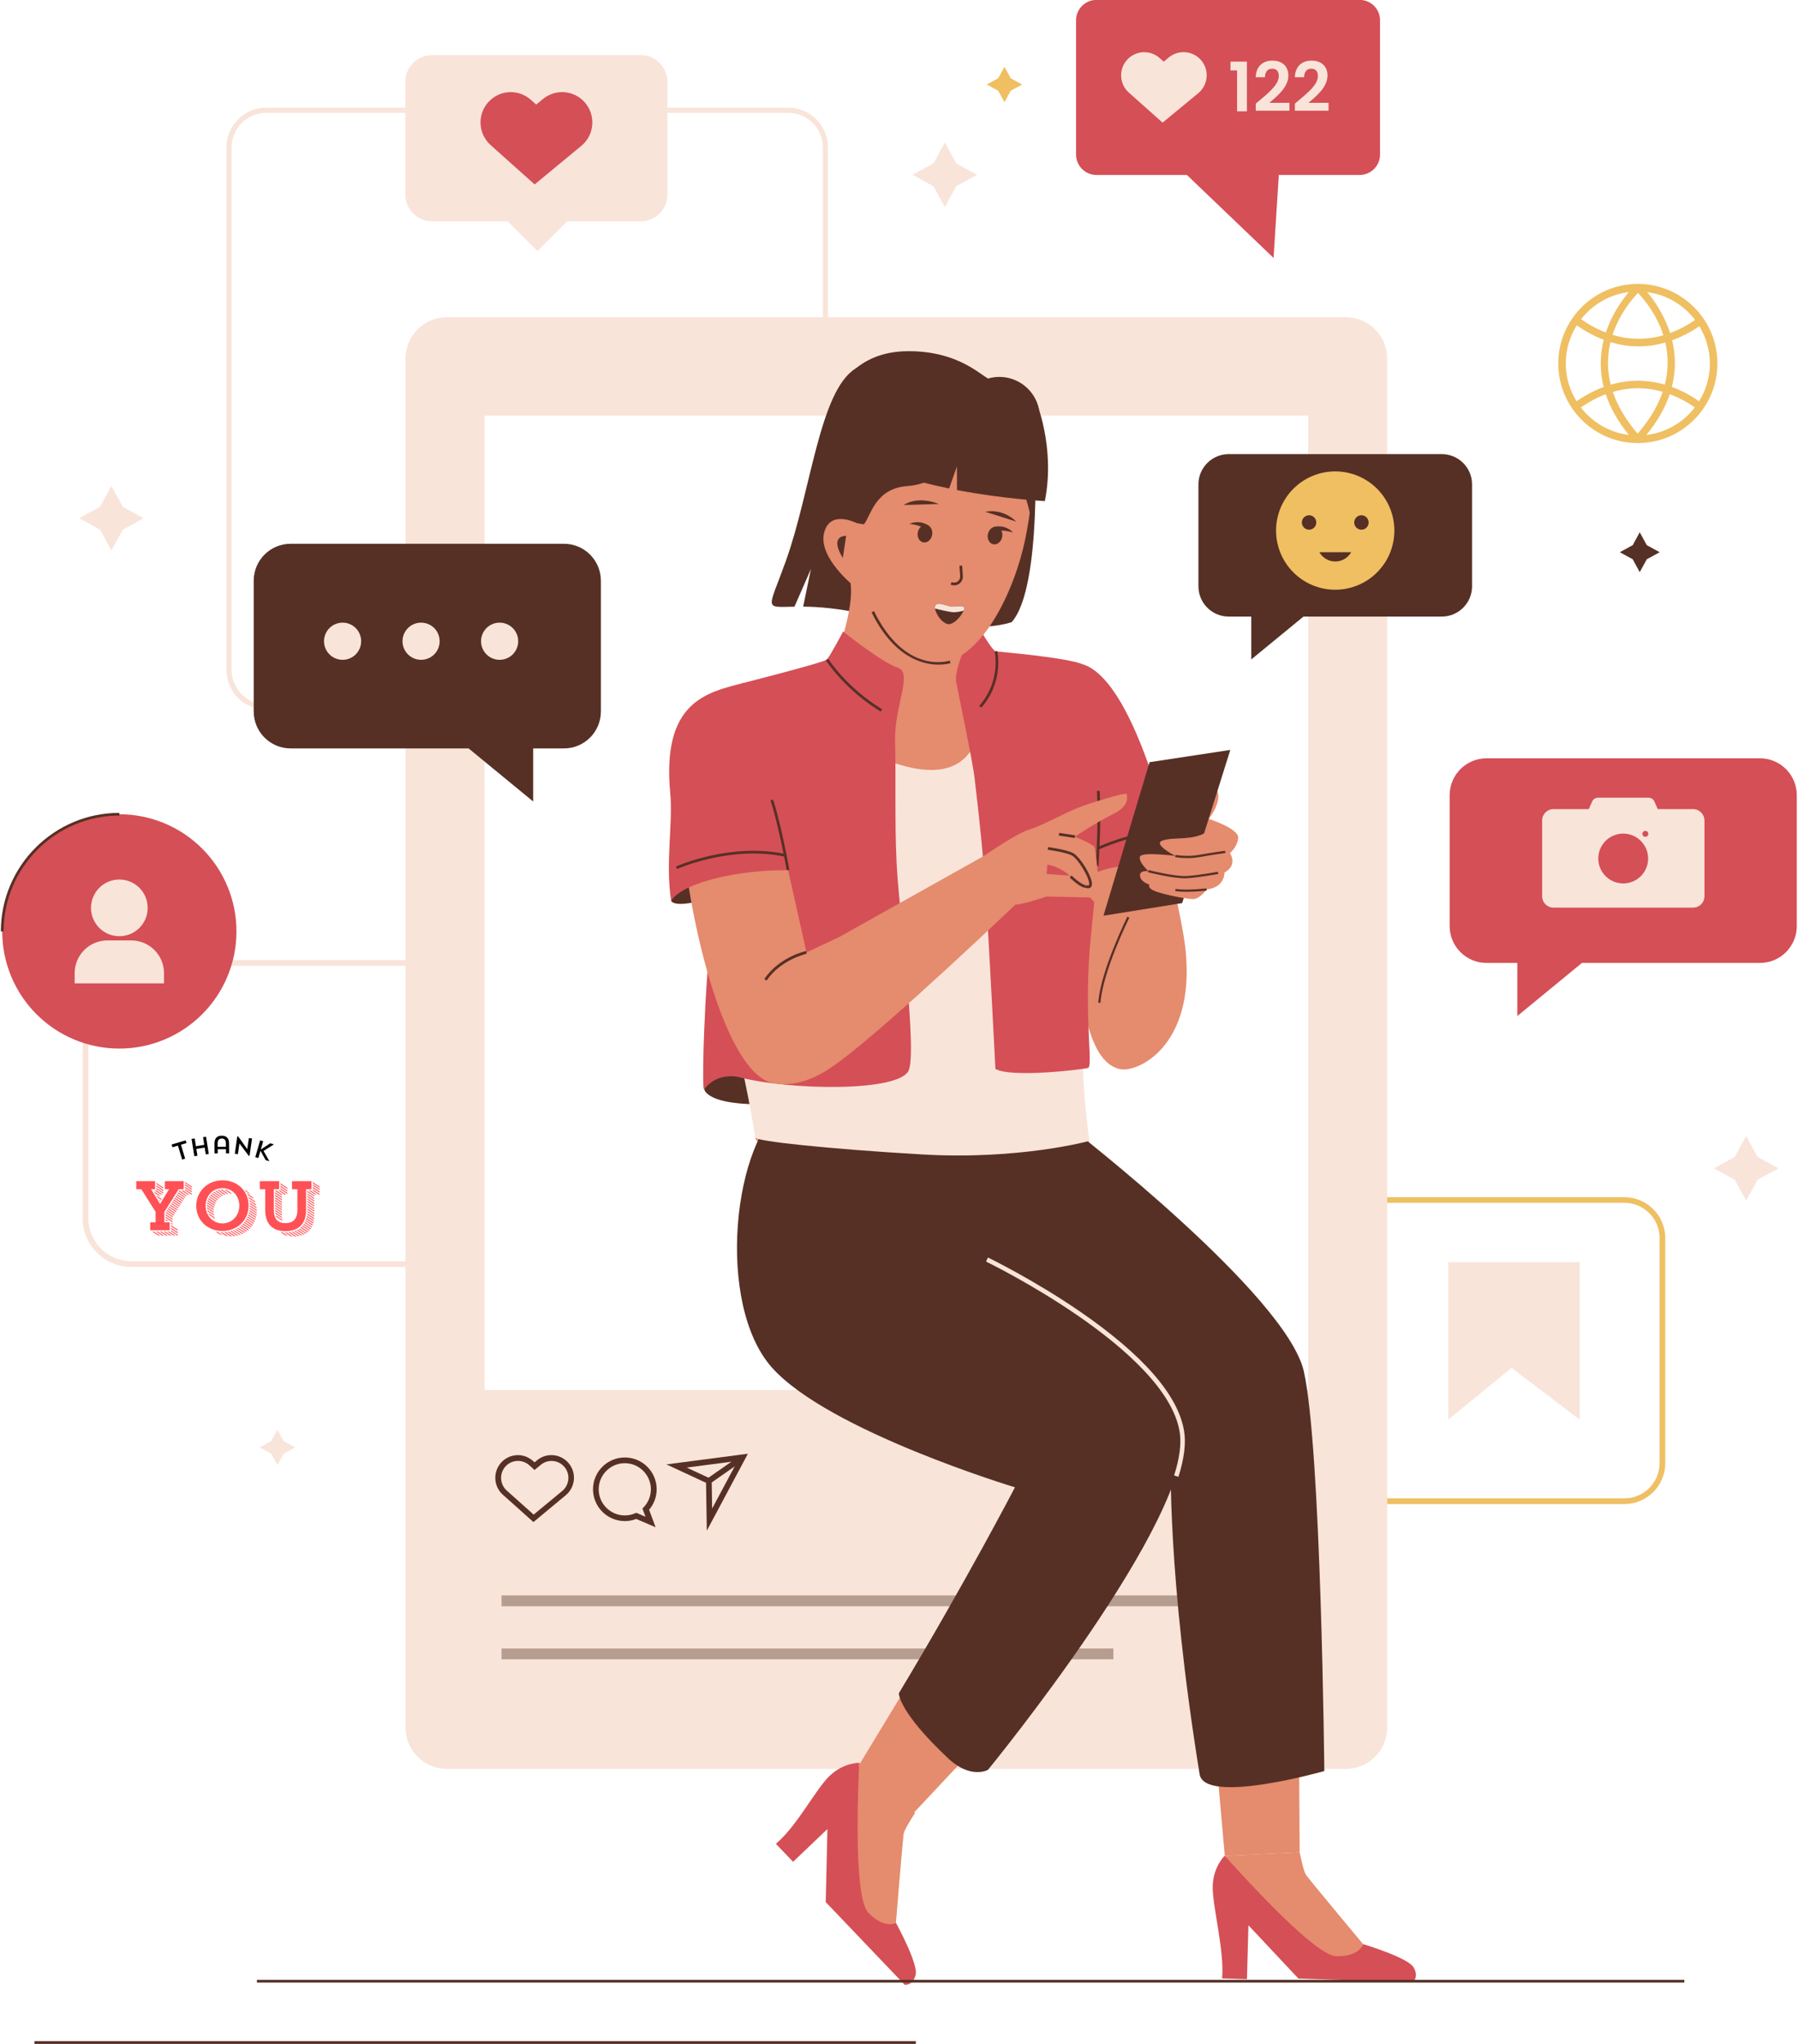 <svg xmlns="http://www.w3.org/2000/svg" xmlns:xlink="http://www.w3.org/1999/xlink" width="440" zoomAndPan="magnify" viewBox="0 0 330 375" height="500" preserveAspectRatio="xMidYMid meet" version="1.0"><defs><g/></defs><path fill="#f9e4d9" d="M 83.547 130.195 L 48.848 130.195 C 44.828 130.195 41.559 126.926 41.559 122.895 L 41.559 27.059 C 41.559 23.039 44.828 19.758 48.848 19.758 L 144.688 19.758 C 148.707 19.758 151.973 23.027 151.973 27.059 L 151.973 69.129 L 151.035 69.129 L 151.035 27.059 C 151.035 23.555 148.188 20.699 144.688 20.699 L 48.855 20.699 C 45.352 20.699 42.508 23.543 42.508 27.059 L 42.508 122.895 C 42.508 126.398 45.352 129.254 48.855 129.254 L 83.559 129.254 L 83.559 130.195 Z M 83.547 130.195 " fill-opacity="1" fill-rule="nonzero"/><path fill="#efbf62" d="M 298.141 275.949 L 244.629 275.949 L 244.629 219.648 L 298.141 219.648 C 302.273 219.648 305.637 223.008 305.637 227.141 L 305.637 268.453 C 305.637 272.586 302.273 275.949 298.141 275.949 Z M 245.672 274.898 L 298.141 274.898 C 301.703 274.898 304.594 272.004 304.594 268.445 L 304.594 227.133 C 304.594 223.574 301.703 220.68 298.141 220.68 L 245.672 220.68 Z M 245.672 274.898 " fill-opacity="1" fill-rule="nonzero"/><path fill="#f9e4d9" d="M 85.324 232.449 L 24.102 232.449 C 19.18 232.449 15.168 228.445 15.168 223.516 L 15.168 185.066 C 15.168 180.148 19.168 176.137 24.102 176.137 L 85.324 176.137 Z M 24.102 177.188 C 19.754 177.188 16.223 180.719 16.223 185.066 L 16.223 223.516 C 16.223 227.863 19.754 231.395 24.102 231.395 L 84.281 231.395 L 84.281 177.188 Z M 24.102 177.188 " fill-opacity="1" fill-rule="nonzero"/><path fill="#f9e4d9" d="M 247.023 58.207 L 82 58.207 C 77.82 58.207 74.43 61.598 74.43 65.785 L 74.43 316.961 C 74.43 321.141 77.82 324.539 82 324.539 L 247.023 324.539 C 251.203 324.539 254.594 321.141 254.594 316.961 L 254.594 65.785 C 254.594 61.598 251.203 58.207 247.023 58.207 Z M 240.113 255.023 L 88.922 255.023 L 88.922 76.258 L 240.113 76.258 Z M 240.113 255.023 " fill-opacity="1" fill-rule="nonzero"/><path fill="#563025" d="M 92.047 292.711 L 236.977 292.711 L 236.977 294.695 L 92.047 294.695 Z M 92.047 292.711 " fill-opacity="0.4" fill-rule="nonzero"/><path fill="#563025" d="M 92.047 302.449 L 204.352 302.449 L 204.352 304.434 L 92.047 304.434 Z M 92.047 302.449 " fill-opacity="0.4" fill-rule="nonzero"/><path fill="#563025" d="M 129.727 280.832 L 129.586 272.051 L 122.305 268.672 L 137.266 266.715 Z M 126.027 269.254 L 130.617 271.383 L 130.703 276.773 L 135.379 268.031 Z M 126.027 269.254 " fill-opacity="1" fill-rule="nonzero"/><path fill="#563025" d="M 129.816 271.266 L 136.039 266.922 L 136.641 267.785 L 130.418 272.129 Z M 129.816 271.266 " fill-opacity="1" fill-rule="nonzero"/><path fill="#563025" d="M 120.324 280.203 L 116.773 278.68 C 116.109 278.945 115.402 279.074 114.68 279.074 C 111.461 279.074 108.84 276.457 108.84 273.234 C 108.84 270.012 111.461 267.402 114.68 267.402 C 117.902 267.402 120.523 270.023 120.523 273.234 C 120.523 274.613 120.035 275.938 119.133 277 Z M 116.773 277.547 L 118.477 278.277 L 117.91 276.773 L 118.137 276.539 C 118.992 275.637 119.461 274.473 119.461 273.242 C 119.461 270.605 117.309 268.453 114.672 268.453 C 112.031 268.453 109.883 270.605 109.883 273.242 C 109.883 275.883 112.031 278.035 114.672 278.035 C 115.328 278.035 115.957 277.902 116.57 277.641 Z M 116.773 277.547 " fill-opacity="1" fill-rule="nonzero"/><path fill="#563025" d="M 97.906 279.254 L 92.293 274.238 C 90.582 272.719 90.434 270.078 91.953 268.371 C 92.688 267.543 93.699 267.047 94.809 266.98 C 95.898 266.906 96.977 267.289 97.805 268.023 L 98.113 268.293 L 98.566 267.918 C 99.418 267.215 100.492 266.875 101.598 266.988 C 102.695 267.094 103.691 267.629 104.398 268.48 C 105.852 270.246 105.598 272.879 103.832 274.332 Z M 95.062 268.031 C 95.004 268.031 94.941 268.031 94.883 268.039 C 94.059 268.086 93.297 268.453 92.75 269.074 C 91.617 270.352 91.727 272.324 93.004 273.469 L 97.945 277.883 L 103.195 273.543 C 104.508 272.453 104.707 270.492 103.617 269.168 C 103.09 268.531 102.352 268.137 101.523 268.051 C 100.707 267.977 99.898 268.219 99.262 268.746 L 98.113 269.695 L 97.137 268.82 C 96.547 268.305 95.824 268.031 95.062 268.031 Z M 95.062 268.031 " fill-opacity="1" fill-rule="nonzero"/><path fill="#e58b6e" d="M 203.629 127.488 L 212.719 152.094 C 212.719 152.094 216.887 167.328 217.602 174.363 C 219.395 191.922 208.801 196.871 205.535 196.148 C 193.164 193.445 199.336 143.48 199.336 143.48 Z M 203.629 127.488 " fill-opacity="1" fill-rule="nonzero"/><path fill="#563025" d="M 201.973 183.988 L 201.57 183.961 C 202.031 178.004 206.867 168.285 206.914 168.191 L 207.281 168.371 C 207.223 168.465 202.426 178.117 201.973 183.988 Z M 201.973 183.988 " fill-opacity="1" fill-rule="nonzero"/><path fill="#d54f56" d="M 198.734 121.871 C 209.027 125.141 215.828 158.285 215.828 158.285 C 215.828 158.285 199.371 157.906 198.789 162.461 L 188.574 137.098 L 196.461 129.34 Z M 198.734 121.871 " fill-opacity="1" fill-rule="nonzero"/><path fill="#563025" d="M 201.59 155.887 L 201.383 155.438 C 201.656 155.316 208.098 152.387 212.988 152.609 L 212.973 153.109 C 208.164 152.891 201.656 155.852 201.59 155.887 Z M 201.59 155.887 " fill-opacity="1" fill-rule="nonzero"/><path fill="#e58b6e" d="M 224.805 152.215 L 221.855 150.234 C 221.855 150.234 225.406 145.785 222.438 144.094 C 222.438 144.094 219.527 145.465 217.75 147.398 C 215.977 149.332 213 152.254 213 152.254 L 218.238 153.738 Z M 224.805 152.215 " fill-opacity="1" fill-rule="nonzero"/><path fill="#563025" d="M 225.809 137.586 L 216.973 165.691 L 202.527 168.004 L 210.988 139.84 Z M 225.809 137.586 " fill-opacity="1" fill-rule="nonzero"/><path fill="#e58b6e" d="M 221.855 150.234 C 221.855 150.234 227.426 152.039 227.254 153.738 C 227.086 155.438 225.734 156.527 225.734 156.527 C 225.734 156.527 227.293 158.641 224.73 160.098 C 224.73 160.098 224.844 162.82 221.453 163.188 C 221.453 163.188 220.203 165.016 218.859 164.961 C 217.516 164.902 211.809 163.844 211.176 163.027 C 211.176 163.027 210.754 162.773 210.941 162.293 C 210.941 162.293 209.383 161.852 209.234 160.727 C 209.082 159.609 210.766 159.824 210.766 159.824 C 210.766 159.824 208.895 158.105 209.223 157.164 C 209.555 156.227 215.715 157.035 215.715 157.035 C 215.715 157.035 211.543 154.895 213.32 154.234 C 215.094 153.578 217.891 154.133 220.371 153.191 C 222.859 152.273 221.855 150.234 221.855 150.234 Z M 221.855 150.234 " fill-opacity="1" fill-rule="nonzero"/><path fill="#563025" d="M 217.922 157.438 C 216.645 157.438 215.734 157.258 215.676 157.25 L 215.762 156.848 C 215.781 156.848 217.781 157.242 219.996 156.855 C 222.258 156.453 224.832 156.105 224.852 156.094 L 224.906 156.5 C 224.879 156.5 222.316 156.855 220.062 157.258 C 219.293 157.391 218.559 157.438 217.922 157.438 Z M 217.922 157.438 " fill-opacity="1" fill-rule="nonzero"/><path fill="#563025" d="M 217.422 161.137 C 215.086 161.137 210.887 160.078 210.699 160.031 L 210.801 159.637 C 210.848 159.645 215.562 160.836 217.742 160.727 C 219.941 160.613 223.48 159.945 223.52 159.938 L 223.594 160.34 C 223.555 160.348 219.988 161.016 217.762 161.129 C 217.656 161.137 217.547 161.137 217.422 161.137 Z M 217.422 161.137 " fill-opacity="1" fill-rule="nonzero"/><path fill="#563025" d="M 217.77 163.617 C 217.039 163.617 216.305 163.578 215.695 163.484 L 215.762 163.082 C 217.797 163.422 221.387 162.996 221.422 162.988 L 221.469 163.391 C 221.367 163.41 219.555 163.617 217.77 163.617 Z M 217.77 163.617 " fill-opacity="1" fill-rule="nonzero"/><path fill="#e58b6e" d="M 152.855 121.742 C 152.855 121.742 133.566 125.387 127.312 129.387 C 123.648 131.734 120.438 145.277 127.633 163.992 C 134.824 182.711 138.262 189.387 138.621 208.688 C 138.715 213.852 202.004 223.395 199.777 208.629 C 198.48 199.98 197.711 197.277 198.988 182.879 C 200.266 168.48 201.984 159.43 198.781 147.754 C 195.578 136.082 193.523 128.805 192.883 120.973 L 174.156 119.281 C 174.156 119.281 175.613 131.047 168.738 130.398 C 161.863 129.77 152.855 121.742 152.855 121.742 Z M 152.855 121.742 " fill-opacity="1" fill-rule="nonzero"/><path fill="#e58b6e" d="M 238.535 339.848 L 238.348 309.859 L 222.223 311.355 L 224.797 340.496 Z M 238.535 339.848 " fill-opacity="1" fill-rule="nonzero"/><path fill="#e58b6e" d="M 164.438 352.797 L 161.496 355.617 L 154.211 349.699 L 154.559 334.852 L 157.695 323.461 L 167.941 332.637 C 166.699 334.531 165.91 335.949 165.844 336.496 C 165.543 339.117 164.438 352.797 164.438 352.797 Z M 164.438 352.797 " fill-opacity="1" fill-rule="nonzero"/><path fill="#d54f56" d="M 157.711 323.422 C 157.711 323.422 154.84 323.355 152.266 325.816 C 149.691 328.277 146.301 335.02 142.402 338.281 L 145.559 341.586 L 151.863 335.574 L 151.551 348.977 L 153.176 350.676 L 166.043 364.152 C 166.043 364.152 167.535 364.367 168.051 362.332 C 168.578 360.312 164.445 352.797 164.445 352.797 C 164.445 352.797 162.312 354.012 159.336 350.883 C 156.418 347.82 157.664 324.512 157.695 323.449 C 157.695 323.43 157.711 323.422 157.711 323.422 Z M 157.711 323.422 " fill-opacity="1" fill-rule="nonzero"/><path fill="#e58b6e" d="M 250.18 356.688 L 250.059 360.754 L 240.715 361.645 L 230.551 350.816 L 224.805 340.496 L 238.543 339.848 C 238.996 342.062 239.418 343.633 239.754 344.066 C 241.379 346.16 250.18 356.688 250.18 356.688 Z M 250.18 356.688 " fill-opacity="1" fill-rule="nonzero"/><path fill="#d54f56" d="M 224.785 340.469 C 224.785 340.469 222.691 342.43 222.578 346 C 222.465 349.566 224.777 357.926 224.297 362.98 L 228.863 363.121 L 229.133 353.23 L 238.309 363.008 L 240.668 363.082 L 259.289 363.676 C 259.289 363.676 260.5 362.773 259.449 360.961 C 258.406 359.148 250.191 356.688 250.191 356.688 C 250.191 356.688 249.523 359.043 245.203 358.902 C 240.977 358.773 225.52 341.273 224.805 340.496 C 224.785 340.488 224.785 340.469 224.785 340.469 Z M 224.785 340.469 " fill-opacity="1" fill-rule="nonzero"/><path fill="#e58b6e" d="M 167.508 332.812 L 189.191 309.691 L 173.031 298.508 L 157.543 324.031 Z M 167.508 332.812 " fill-opacity="1" fill-rule="nonzero"/><path fill="#563025" d="M 162.547 232.102 L 173.48 199.023 L 196.555 206.961 C 196.555 206.961 236.148 237.547 239.312 251.645 C 242.48 265.738 243.062 324.934 243.062 324.934 C 243.062 324.934 221.094 331.18 220.176 325.527 C 214.156 288.336 214.898 267.488 214.898 267.488 Z M 162.547 232.102 " fill-opacity="1" fill-rule="nonzero"/><path fill="#563025" d="M 144.469 202.367 C 134.449 208.895 131.305 239.246 141.664 250.891 C 152.02 262.539 186.281 272.879 186.281 272.879 C 186.281 272.879 177.305 290.156 164.973 310.66 C 164.973 310.66 164.82 313.984 174.07 322.645 C 178.176 326.484 181.324 324.719 181.324 324.719 C 181.324 324.719 219.508 278.109 216.914 262.586 C 214.324 247.051 174.918 230.945 174.918 230.945 L 178.656 200.168 C 178.656 200.168 151.785 197.598 144.469 202.367 Z M 144.469 202.367 " fill-opacity="1" fill-rule="nonzero"/><path fill="#f9e4d9" d="M 216.285 270.953 L 215.496 270.699 C 216.52 267.488 216.859 264.781 216.504 262.66 C 213.977 247.52 181.305 231.621 180.977 231.461 L 181.332 230.719 C 181.418 230.758 189.746 234.797 198.293 240.676 C 209.824 248.621 216.223 255.965 217.32 262.52 C 217.695 264.781 217.348 267.617 216.285 270.953 Z M 216.285 270.953 " fill-opacity="1" fill-rule="nonzero"/><path fill="#563025" d="M 129.258 199.859 C 129.258 199.859 129.727 203.691 145.793 202.293 C 161.863 200.891 149.438 190.703 149.438 190.703 L 135.145 193.23 L 130.102 196.59 Z M 129.258 199.859 " fill-opacity="1" fill-rule="nonzero"/><path fill="#f9e4d9" d="M 199.945 209.324 C 199.945 209.324 187.125 212.848 169.266 211.805 C 151.402 210.762 138.723 209.355 138.621 208.707 C 136.762 196.449 131.621 175.949 129.039 167.73 C 119.516 145.887 123.488 133.031 126.449 130.203 C 129.688 127.113 136.984 125.582 141.117 124.738 C 143.391 124.266 145.023 123.402 145.023 123.402 C 148.688 126.023 153.203 133.219 157.176 137.066 C 175.594 146.227 182.535 140.375 180.156 119.816 C 180.156 119.816 180.984 119.824 182.223 119.855 C 185.5 119.938 197.484 121.102 198.734 121.883 C 201.109 128.973 197.551 133.961 199.617 141.922 C 204.746 161.691 195.512 177.656 199.945 209.324 Z M 199.945 209.324 " fill-opacity="1" fill-rule="nonzero"/><path fill="#d54f56" d="M 201.355 158.855 C 201.289 159.871 201.215 160.867 201.137 161.832 C 200.867 165.281 200.547 168.465 200.285 171.082 C 200.238 171.637 200.18 172.164 200.133 172.66 C 200.098 173.133 200.039 173.59 200.012 174.062 C 199.73 177.469 199.656 180.625 199.672 183.426 C 199.672 184.465 199.691 185.473 199.711 186.402 C 199.871 192.141 200.293 195.766 199.703 195.934 C 198.715 196.215 185.641 197.801 182.695 196.113 C 182.695 196.113 182.496 192.035 182.195 186.484 C 182.148 185.539 182.094 184.543 182.035 183.508 C 181.875 180.551 181.699 177.348 181.527 174.191 C 181.473 173.188 181.406 172.203 181.359 171.215 C 181.266 169.676 181.18 168.191 181.105 166.773 C 181.004 165.156 180.91 163.57 180.785 162.039 C 180.723 161.027 180.637 160.02 180.562 159.062 C 179.887 150.93 179.078 144.711 178.863 142.676 C 178.578 140.016 175.941 127.434 175.508 125.195 C 174.926 122.191 179.238 114.359 179.238 114.359 C 179.238 114.359 182.035 119.402 182.789 119.508 C 183.527 119.602 195.691 120.613 198.727 121.883 C 198.727 121.883 200.539 123.48 201.57 145.117 C 201.797 149.586 201.645 154.367 201.355 158.855 Z M 201.355 158.855 " fill-opacity="1" fill-rule="nonzero"/><path fill="#563025" d="M 201.609 158.875 L 201.109 158.848 C 201.449 153.57 201.523 149.078 201.336 145.125 L 201.832 145.105 C 202.02 149.07 201.945 153.578 201.609 158.875 Z M 201.609 158.875 " fill-opacity="1" fill-rule="nonzero"/><path fill="#563025" d="M 180.094 129.848 L 179.715 129.516 C 183.781 124.906 182.57 119.609 182.562 119.555 L 183.039 119.441 C 183.051 119.496 184.328 125.039 180.094 129.848 Z M 180.094 129.848 " fill-opacity="1" fill-rule="nonzero"/><path fill="#563025" d="M 185.688 114.133 C 185.688 114.133 178.391 117.074 159.129 112.754 C 153.945 111.59 150.125 111.324 147.41 111.297 L 148.836 104.387 C 148.836 104.387 146.707 109.297 145.812 111.309 C 140.113 111.383 140.949 112.066 144.234 102.922 C 148.855 90.035 150.395 71.902 156.934 67.676 C 164.852 62.555 189.887 80.223 189.887 80.223 C 189.887 80.223 191.398 107.684 185.688 114.133 Z M 185.688 114.133 " fill-opacity="1" fill-rule="nonzero"/><path fill="#e58b6e" d="M 173.285 110.32 C 173.285 110.32 175.434 131.613 176.129 133.828 C 176.824 136.043 158.68 132.391 154.969 130.777 C 151.262 129.16 151.57 125.609 151.57 125.609 C 151.57 125.609 156.934 113.035 156.117 107.055 C 155.297 101.07 173.285 110.32 173.285 110.32 Z M 173.285 110.32 " fill-opacity="1" fill-rule="nonzero"/><path fill="#d54f56" d="M 166.812 196.301 C 165.32 200.414 144.762 200.047 135.605 197.613 C 135.605 197.613 131.68 196.582 129.246 199.859 C 129.02 200.16 129.012 196.742 129.133 192.234 C 129.164 191.285 129.191 190.27 129.238 189.246 C 129.359 186.082 129.539 182.684 129.746 179.789 C 129.809 178.711 129.902 177.688 129.98 176.785 C 129.98 176.758 129.988 176.727 129.988 176.691 C 130.148 174.992 130.535 171.637 131.039 167.422 C 131.152 166.453 131.266 165.449 131.398 164.406 C 133.285 148.824 136.281 125.34 136.281 125.34 C 136.281 125.34 151.203 121.562 151.758 121 C 152.32 120.445 154.746 115.863 154.746 115.863 C 154.746 115.863 161.855 121.562 164.746 122.492 C 167.648 123.422 164.09 129.5 164.277 136.137 C 164.465 142.77 164.184 150.348 164.559 158.379 C 164.598 159.137 164.66 160.066 164.738 161.109 C 164.805 162.012 164.898 163.008 164.992 164.078 C 165.234 166.781 165.543 169.938 165.863 173.215 C 165.957 174.203 166.051 175.188 166.145 176.184 C 166.445 179.367 166.711 182.559 166.906 185.441 C 166.973 186.477 167.039 187.48 167.086 188.422 C 167.273 192.195 167.246 195.137 166.812 196.301 Z M 166.812 196.301 " fill-opacity="1" fill-rule="nonzero"/><path fill="#563025" d="M 161.648 130.551 C 155.035 126.551 151.598 121.176 151.57 121.129 L 151.992 120.867 C 152.031 120.926 155.402 126.191 161.91 130.129 Z M 161.648 130.551 " fill-opacity="1" fill-rule="nonzero"/><path fill="#563025" d="M 190.844 76.578 C 190.844 77.066 190.797 77.547 190.703 78.027 C 190.605 78.504 190.465 78.969 190.281 79.422 C 190.094 79.871 189.863 80.301 189.594 80.703 C 189.324 81.109 189.016 81.484 188.668 81.832 C 188.324 82.176 187.949 82.484 187.543 82.754 C 187.137 83.027 186.711 83.254 186.258 83.441 C 185.809 83.629 185.344 83.77 184.867 83.863 C 184.387 83.957 183.906 84.008 183.418 84.008 C 182.93 84.008 182.445 83.957 181.969 83.863 C 181.488 83.77 181.023 83.629 180.574 83.441 C 180.125 83.254 179.695 83.027 179.289 82.754 C 178.883 82.484 178.508 82.176 178.164 81.832 C 177.82 81.484 177.512 81.109 177.238 80.703 C 176.969 80.301 176.738 79.871 176.555 79.422 C 176.367 78.969 176.227 78.504 176.129 78.027 C 176.035 77.547 175.988 77.066 175.988 76.578 C 175.988 76.09 176.035 75.605 176.129 75.129 C 176.227 74.648 176.367 74.188 176.555 73.734 C 176.738 73.285 176.969 72.855 177.238 72.449 C 177.512 72.047 177.82 71.668 178.164 71.324 C 178.508 70.98 178.883 70.672 179.289 70.402 C 179.695 70.129 180.125 69.902 180.574 69.715 C 181.023 69.527 181.488 69.387 181.969 69.293 C 182.445 69.195 182.93 69.148 183.418 69.148 C 183.906 69.148 184.387 69.195 184.867 69.293 C 185.344 69.387 185.809 69.527 186.258 69.715 C 186.711 69.902 187.137 70.129 187.543 70.402 C 187.949 70.672 188.324 70.98 188.668 71.324 C 189.016 71.668 189.324 72.047 189.594 72.449 C 189.863 72.855 190.094 73.285 190.281 73.734 C 190.465 74.188 190.605 74.648 190.703 75.129 C 190.797 75.605 190.844 76.09 190.844 76.578 Z M 190.844 76.578 " fill-opacity="1" fill-rule="nonzero"/><path fill="#e58b6e" d="M 169.461 122.117 C 161.523 121.367 156.906 111.738 155.777 103.25 C 154.652 94.77 158.137 65.984 175.441 68.922 C 192.75 71.863 189.867 90.582 188.16 98.957 C 186.449 107.336 180.203 123.141 169.461 122.117 Z M 169.461 122.117 " fill-opacity="1" fill-rule="nonzero"/><path fill="#563025" d="M 172.27 121.938 C 169.34 121.938 164.051 120.633 159.965 112.34 L 160.406 112.125 C 166.145 123.77 173.969 121.309 174.297 121.195 L 174.457 121.668 C 174.438 121.668 173.602 121.938 172.27 121.938 Z M 172.27 121.938 " fill-opacity="1" fill-rule="nonzero"/><path fill="#563025" d="M 182.941 96.672 C 183.113 96.707 183.273 96.781 183.418 96.895 C 183.562 97.008 183.68 97.148 183.773 97.324 C 183.867 97.496 183.926 97.688 183.953 97.898 C 183.98 98.105 183.973 98.316 183.934 98.527 C 183.891 98.738 183.816 98.934 183.711 99.117 C 183.605 99.297 183.477 99.453 183.324 99.578 C 183.172 99.703 183.008 99.789 182.832 99.836 C 182.656 99.887 182.48 99.895 182.305 99.859 C 182.133 99.824 181.973 99.75 181.832 99.637 C 181.688 99.523 181.566 99.383 181.477 99.207 C 181.383 99.035 181.32 98.844 181.293 98.633 C 181.266 98.426 181.273 98.215 181.316 98.004 C 181.359 97.793 181.434 97.598 181.539 97.414 C 181.641 97.234 181.77 97.078 181.922 96.953 C 182.074 96.828 182.242 96.742 182.418 96.695 C 182.594 96.645 182.77 96.637 182.941 96.672 Z M 182.941 96.672 " fill-opacity="1" fill-rule="nonzero"/><path fill="#563025" d="M 175.145 107.391 C 175.066 107.391 174.992 107.383 174.918 107.371 L 174.523 107.316 L 174.59 106.828 L 174.984 106.883 C 175.312 106.93 175.633 106.828 175.875 106.602 C 176.121 106.375 176.242 106.059 176.223 105.73 L 176.09 103.805 L 176.59 103.766 L 176.719 105.691 C 176.758 106.172 176.57 106.629 176.223 106.961 C 175.922 107.242 175.539 107.391 175.145 107.391 Z M 175.145 107.391 " fill-opacity="1" fill-rule="nonzero"/><path fill="#563025" d="M 172.297 92.469 C 172.297 92.469 168.711 90.844 165.836 92.656 Z M 172.297 92.469 " fill-opacity="1" fill-rule="nonzero"/><path fill="#563025" d="M 180.852 93.895 C 180.852 93.895 183.887 93.125 186.523 95.699 Z M 180.852 93.895 " fill-opacity="1" fill-rule="nonzero"/><path fill="#563025" d="M 182.363 96.684 C 182.363 96.684 184.383 96.066 185.941 97.699 C 185.941 97.699 184.215 97.145 183.078 97.426 Z M 182.363 96.684 " fill-opacity="1" fill-rule="nonzero"/><path fill="#563025" d="M 170.086 96.32 C 170.258 96.355 170.418 96.43 170.562 96.543 C 170.707 96.656 170.824 96.797 170.918 96.973 C 171.008 97.145 171.07 97.336 171.098 97.547 C 171.125 97.754 171.117 97.965 171.074 98.176 C 171.031 98.387 170.961 98.582 170.855 98.766 C 170.75 98.945 170.621 99.102 170.469 99.227 C 170.316 99.352 170.152 99.438 169.973 99.488 C 169.797 99.535 169.625 99.543 169.449 99.508 C 169.277 99.473 169.117 99.398 168.973 99.289 C 168.828 99.176 168.711 99.031 168.617 98.855 C 168.523 98.684 168.465 98.492 168.438 98.285 C 168.41 98.074 168.418 97.867 168.461 97.652 C 168.5 97.441 168.574 97.246 168.68 97.062 C 168.785 96.883 168.914 96.73 169.066 96.605 C 169.219 96.48 169.383 96.391 169.559 96.344 C 169.738 96.293 169.91 96.285 170.086 96.32 Z M 170.086 96.32 " fill-opacity="1" fill-rule="nonzero"/><path fill="#563025" d="M 170.617 96.555 C 170.617 96.555 168.992 95.211 166.914 96.121 C 166.914 96.121 168.727 96.273 169.668 96.965 Z M 170.617 96.555 " fill-opacity="1" fill-rule="nonzero"/><path fill="#563025" d="M 158.547 96.195 C 159.824 94.777 160.52 89.574 166.605 89.172 C 174.262 88.664 181.895 79.168 181.895 79.168 C 181.895 79.168 186.461 83.406 189.062 94.281 C 189.062 94.281 198.508 71.609 181.867 69.656 C 180.523 69.496 176.457 64.34 166.531 64.434 C 148.508 64.605 148.848 88.328 153.957 94.695 C 154.793 95.727 158.547 96.195 158.547 96.195 Z M 158.547 96.195 " fill-opacity="1" fill-rule="nonzero"/><path fill="#563025" d="M 186.367 77.152 C 185.258 73.555 181.715 69.863 181.688 69.824 L 182.047 69.477 C 182.195 69.629 185.699 73.289 186.844 77 Z M 186.367 77.152 " fill-opacity="1" fill-rule="nonzero"/><path fill="#563025" d="M 158.969 69.797 L 158.641 69.43 C 163.516 65.055 171.266 67.375 171.348 67.395 L 171.199 67.863 C 171.125 67.844 163.629 65.609 158.969 69.797 Z M 158.969 69.797 " fill-opacity="1" fill-rule="nonzero"/><path fill="#563025" d="M 164.277 87.031 C 167.535 88.109 170.953 88.957 174.203 89.621 L 175.633 85.574 L 175.641 89.914 C 184.422 91.574 191.766 91.934 191.766 91.934 C 193.758 82.035 190.086 73.43 190.086 73.43 Z M 164.277 87.031 " fill-opacity="1" fill-rule="nonzero"/><path fill="#e58b6e" d="M 157.289 96.008 C 157.289 96.008 152.305 93.352 151.242 97.812 C 150.18 102.281 156.605 107.418 156.605 107.418 Z M 157.289 96.008 " fill-opacity="1" fill-rule="nonzero"/><path fill="#563025" d="M 155.297 98.309 C 155.297 98.309 152.086 98.141 154.688 102.367 Z M 155.297 98.309 " fill-opacity="1" fill-rule="nonzero"/><path fill="#563025" d="M 176.863 112.039 C 176.73 112.352 176.504 112.727 176.223 113.082 C 175.648 113.816 174.852 114.5 174.156 114.512 C 173.676 114.52 173.16 114.18 172.719 113.723 C 172.148 113.102 171.695 112.266 171.613 111.645 C 171.574 111.371 171.613 111.137 171.723 111.008 C 172.25 110.426 173.52 111.082 174.371 111.242 C 175.219 111.422 176.457 110.98 176.91 111.371 C 177.031 111.477 177.004 111.719 176.863 112.039 Z M 176.863 112.039 " fill-opacity="1" fill-rule="nonzero"/><path fill="#f9e4d9" d="M 176.863 112.039 C 176.277 112.199 175.34 112.406 174.625 112.293 C 173.688 112.152 172.117 111.777 171.613 111.656 C 171.574 111.383 171.613 111.148 171.723 111.016 C 172.25 110.434 173.52 111.09 174.371 111.25 C 175.219 111.43 176.457 110.988 176.91 111.383 C 177.031 111.477 177.004 111.719 176.863 112.039 Z M 176.863 112.039 " fill-opacity="1" fill-rule="nonzero"/><path fill="#563025" d="M 123.18 165.234 C 123.18 165.234 123.387 166.914 130.816 164.668 C 138.242 162.426 130.75 158.5 130.75 158.5 L 123.883 162.145 Z M 123.18 165.234 " fill-opacity="1" fill-rule="nonzero"/><path fill="#e58b6e" d="M 181.098 156.754 L 154.133 171.855 L 148.02 174.738 L 144.641 159.617 C 135.613 159.609 128.805 160.266 126.203 161.523 C 129.191 180.418 135.246 197.691 142.059 198.77 C 147.551 199.645 152.012 196.273 154.117 194.723 C 163.375 187.922 186.367 165.965 186.367 165.965 Z M 181.098 156.754 " fill-opacity="1" fill-rule="nonzero"/><path fill="#d54f56" d="M 144.629 159.617 C 135.605 159.609 125.5 161.805 123.18 165.242 C 122.102 158.461 123.527 150.922 123.02 145.613 C 121.406 128.746 129.68 127.066 136.301 125.34 C 138.422 124.785 138.844 133.742 138.844 133.742 Z M 144.629 159.617 " fill-opacity="1" fill-rule="nonzero"/><path fill="#e58b6e" d="M 192.039 164.492 L 200.527 164.66 L 200.387 160.961 L 191.043 160.266 L 191.164 163.816 Z M 192.039 164.492 " fill-opacity="1" fill-rule="nonzero"/><path fill="#e58b6e" d="M 180.676 156.977 C 180.676 156.977 186.668 152.844 188.816 152.227 C 190.969 151.605 195.316 149.25 197.512 148.336 C 199.992 147.312 206.801 145.285 206.801 145.672 C 206.801 146.055 207.535 147.766 204.312 149.352 C 201.09 150.938 197.277 153.504 197.277 153.504 C 197.277 153.504 200.461 154.801 200.848 155.383 C 201.23 155.965 201.992 165.309 201.551 165.711 C 201.109 166.117 199.402 164.199 199.223 162.613 C 199.223 162.613 198.566 162.773 196.488 160.809 C 194.414 158.855 192.246 158.641 192.246 158.641 L 192.113 160.078 L 192.039 164.5 C 192.039 164.5 187.887 165.918 186.355 165.977 C 184.824 166.031 183.059 166.172 183.059 166.172 Z M 180.676 156.977 " fill-opacity="1" fill-rule="nonzero"/><path fill="#563025" d="M 199.176 162.867 C 198.875 162.867 198.078 162.648 196.32 160.988 L 196.66 160.633 C 198.508 162.379 199.176 162.367 199.184 162.367 L 199.277 162.855 C 199.262 162.855 199.223 162.867 199.176 162.867 Z M 199.176 162.867 " fill-opacity="1" fill-rule="nonzero"/><path fill="#563025" d="M 199.703 162.969 C 199.418 162.969 199.156 162.848 199.117 162.828 L 199.336 162.379 C 199.484 162.453 199.75 162.508 199.844 162.434 C 199.918 162.367 199.953 162.145 199.844 161.684 C 199.457 160.207 197.832 157.691 196.848 157.023 C 195.887 156.387 192.34 155.906 192.301 155.906 L 192.367 155.418 C 192.516 155.438 196.066 155.918 197.117 156.621 C 198.219 157.352 199.898 159.945 200.32 161.562 C 200.48 162.18 200.434 162.594 200.16 162.82 C 200.02 162.934 199.859 162.969 199.703 162.969 Z M 199.703 162.969 " fill-opacity="1" fill-rule="nonzero"/><path fill="#563025" d="M 197.25 153.746 L 194.328 153.305 L 194.406 152.816 L 197.324 153.258 Z M 197.25 153.746 " fill-opacity="1" fill-rule="nonzero"/><path fill="#563025" d="M 144.387 159.656 C 144.375 159.57 142.949 151.551 141.418 146.836 L 141.887 146.684 C 143.43 151.438 144.855 159.496 144.875 159.578 Z M 144.387 159.656 " fill-opacity="1" fill-rule="nonzero"/><path fill="#563025" d="M 124.27 159.438 L 124.062 158.988 C 124.168 158.941 134.066 154.488 144.328 156.723 L 144.227 157.211 C 134.129 155.016 124.363 159.391 124.27 159.438 Z M 124.27 159.438 " fill-opacity="1" fill-rule="nonzero"/><path fill="#563025" d="M 140.695 179.902 L 140.281 179.621 C 143.023 175.574 147.758 174.531 147.953 174.484 L 148.059 174.973 C 148.012 174.992 143.324 176.023 140.695 179.902 Z M 140.695 179.902 " fill-opacity="1" fill-rule="nonzero"/><path fill="#f9e4d9" d="M 117.574 10.105 L 79.32 10.105 C 76.59 10.105 74.383 12.32 74.383 15.047 L 74.383 35.668 C 74.383 38.402 76.598 40.609 79.32 40.609 L 93.184 40.609 L 98.641 46.066 L 104.098 40.609 L 117.562 40.609 C 120.297 40.609 122.504 38.391 122.504 35.668 L 122.504 15.055 C 122.512 12.32 120.305 10.105 117.574 10.105 Z M 117.574 10.105 " fill-opacity="1" fill-rule="nonzero"/><path fill="#d54f56" d="M 98.125 33.836 L 90.047 26.617 C 87.766 24.566 87.559 21.055 89.598 18.766 C 91.633 16.473 95.137 16.266 97.43 18.312 L 98.414 19.188 L 99.645 18.172 C 102.012 16.219 105.504 16.559 107.449 18.922 C 109.395 21.289 109.066 24.805 106.699 26.758 Z M 98.125 33.836 " fill-opacity="1" fill-rule="nonzero"/><path fill="#563025" d="M 47.156 363.242 L 309.141 363.242 L 309.141 363.738 L 47.156 363.738 Z M 47.156 363.242 " fill-opacity="1" fill-rule="nonzero"/><path fill="#563025" d="M 6.324 374.492 L 168.09 374.492 L 168.09 374.992 L 6.324 374.992 Z M 6.324 374.492 " fill-opacity="1" fill-rule="nonzero"/><path fill="#563025" d="M 103.504 99.766 L 53.344 99.766 C 49.598 99.766 46.566 102.797 46.566 106.547 L 46.566 130.531 C 46.566 134.277 49.598 137.312 53.344 137.312 L 86.008 137.312 L 97.859 147.051 L 97.859 137.312 L 103.504 137.312 C 107.254 137.312 110.285 134.277 110.285 130.531 L 110.285 106.547 C 110.285 102.809 107.254 99.766 103.504 99.766 Z M 103.504 99.766 " fill-opacity="1" fill-rule="nonzero"/><path fill="#f9e4d9" d="M 66.285 117.648 C 66.285 118.098 66.199 118.535 66.027 118.949 C 65.855 119.367 65.609 119.738 65.289 120.059 C 64.969 120.375 64.602 120.625 64.184 120.797 C 63.766 120.969 63.328 121.055 62.879 121.055 C 62.426 121.055 61.992 120.969 61.574 120.797 C 61.156 120.625 60.785 120.375 60.469 120.059 C 60.148 119.738 59.902 119.367 59.727 118.949 C 59.555 118.535 59.469 118.098 59.469 117.648 C 59.469 117.195 59.555 116.758 59.727 116.344 C 59.902 115.926 60.148 115.555 60.469 115.234 C 60.785 114.918 61.156 114.668 61.574 114.496 C 61.992 114.324 62.426 114.238 62.879 114.238 C 63.328 114.238 63.766 114.324 64.184 114.496 C 64.602 114.668 64.969 114.918 65.289 115.234 C 65.609 115.555 65.855 115.926 66.027 116.344 C 66.199 116.758 66.285 117.195 66.285 117.648 Z M 66.285 117.648 " fill-opacity="1" fill-rule="nonzero"/><path fill="#f9e4d9" d="M 80.691 117.648 C 80.691 118.098 80.605 118.535 80.434 118.949 C 80.262 119.367 80.016 119.738 79.695 120.059 C 79.375 120.375 79.008 120.625 78.59 120.797 C 78.172 120.969 77.734 121.055 77.285 121.055 C 76.832 121.055 76.398 120.969 75.98 120.797 C 75.562 120.625 75.191 120.375 74.875 120.059 C 74.555 119.738 74.309 119.367 74.133 118.949 C 73.961 118.535 73.875 118.098 73.875 117.648 C 73.875 117.195 73.961 116.758 74.133 116.344 C 74.309 115.926 74.555 115.555 74.875 115.234 C 75.191 114.918 75.562 114.668 75.98 114.496 C 76.398 114.324 76.832 114.238 77.285 114.238 C 77.734 114.238 78.172 114.324 78.59 114.496 C 79.008 114.668 79.375 114.918 79.695 115.234 C 80.016 115.555 80.262 115.926 80.434 116.344 C 80.605 116.758 80.691 117.195 80.691 117.648 Z M 80.691 117.648 " fill-opacity="1" fill-rule="nonzero"/><path fill="#f9e4d9" d="M 95.109 117.648 C 95.109 118.098 95.023 118.535 94.848 118.949 C 94.676 119.367 94.43 119.738 94.109 120.059 C 93.789 120.375 93.422 120.625 93.004 120.797 C 92.586 120.969 92.152 121.055 91.699 121.055 C 91.246 121.055 90.812 120.969 90.395 120.797 C 89.977 120.625 89.609 120.375 89.289 120.059 C 88.969 119.738 88.723 119.367 88.551 118.949 C 88.379 118.535 88.289 118.098 88.289 117.648 C 88.289 117.195 88.379 116.758 88.551 116.344 C 88.723 115.926 88.969 115.555 89.289 115.234 C 89.609 114.918 89.977 114.668 90.395 114.496 C 90.812 114.324 91.246 114.238 91.699 114.238 C 92.152 114.238 92.586 114.324 93.004 114.496 C 93.422 114.668 93.789 114.918 94.109 115.234 C 94.43 115.555 94.676 115.926 94.848 116.344 C 95.023 116.758 95.109 117.195 95.109 117.648 Z M 95.109 117.648 " fill-opacity="1" fill-rule="nonzero"/><path fill="#563025" d="M 225.5 83.574 L 264.633 83.574 C 267.555 83.574 269.922 85.941 269.922 88.863 L 269.922 107.578 C 269.922 110.5 267.555 112.867 264.633 112.867 L 239.145 112.867 L 229.895 120.465 L 229.895 112.867 L 225.488 112.867 C 222.57 112.867 220.203 110.5 220.203 107.578 L 220.203 88.863 C 220.211 85.949 222.578 83.574 225.5 83.574 Z M 225.5 83.574 " fill-opacity="1" fill-rule="nonzero"/><path fill="#563025" d="M 229.652 120.988 L 229.652 113.121 L 225.5 113.121 C 222.449 113.121 219.957 110.633 219.957 107.578 L 219.957 88.863 C 219.957 85.809 222.449 83.32 225.5 83.32 L 264.633 83.32 C 267.688 83.32 270.176 85.809 270.176 88.863 L 270.176 107.578 C 270.176 110.633 267.688 113.121 264.633 113.121 L 239.238 113.121 Z M 225.5 83.828 C 222.719 83.828 220.457 86.09 220.457 88.871 L 220.457 107.59 C 220.457 110.367 222.719 112.633 225.5 112.633 L 230.148 112.633 L 230.148 119.949 L 239.062 112.633 L 264.633 112.633 C 267.414 112.633 269.676 110.367 269.676 107.59 L 269.676 88.871 C 269.676 86.09 267.414 83.828 264.633 83.828 Z M 225.5 83.828 " fill-opacity="1" fill-rule="nonzero"/><path fill="#efbf62" d="M 255.918 97.344 C 255.918 98.055 255.848 98.762 255.711 99.461 C 255.57 100.16 255.363 100.84 255.094 101.496 C 254.82 102.156 254.484 102.781 254.09 103.375 C 253.691 103.965 253.242 104.516 252.738 105.02 C 252.234 105.523 251.688 105.973 251.094 106.367 C 250.5 106.766 249.875 107.098 249.215 107.371 C 248.559 107.645 247.879 107.852 247.18 107.988 C 246.48 108.129 245.773 108.199 245.062 108.199 C 244.348 108.199 243.645 108.129 242.945 107.988 C 242.246 107.852 241.566 107.645 240.906 107.371 C 240.25 107.098 239.625 106.766 239.031 106.367 C 238.438 105.973 237.891 105.523 237.387 105.02 C 236.883 104.516 236.43 103.965 236.035 103.375 C 235.641 102.781 235.305 102.156 235.031 101.496 C 234.758 100.84 234.555 100.16 234.414 99.461 C 234.273 98.762 234.207 98.055 234.207 97.344 C 234.207 96.629 234.273 95.922 234.414 95.223 C 234.555 94.523 234.758 93.848 235.031 93.188 C 235.305 92.527 235.641 91.902 236.035 91.312 C 236.43 90.719 236.883 90.168 237.387 89.664 C 237.891 89.16 238.438 88.711 239.031 88.316 C 239.625 87.918 240.25 87.586 240.906 87.312 C 241.566 87.039 242.246 86.832 242.945 86.695 C 243.645 86.555 244.348 86.484 245.062 86.484 C 245.773 86.484 246.48 86.555 247.18 86.695 C 247.879 86.832 248.559 87.039 249.215 87.312 C 249.875 87.586 250.5 87.918 251.094 88.316 C 251.688 88.711 252.234 89.16 252.738 89.664 C 253.242 90.168 253.691 90.719 254.09 91.312 C 254.484 91.902 254.82 92.527 255.094 93.188 C 255.363 93.848 255.57 94.523 255.711 95.223 C 255.848 95.922 255.918 96.629 255.918 97.344 Z M 255.918 97.344 " fill-opacity="1" fill-rule="nonzero"/><path fill="#563025" d="M 241.586 95.859 C 241.586 96.035 241.555 96.203 241.488 96.363 C 241.418 96.527 241.324 96.672 241.199 96.793 C 241.074 96.918 240.934 97.016 240.77 97.082 C 240.609 97.148 240.438 97.184 240.262 97.184 C 240.086 97.184 239.918 97.148 239.758 97.082 C 239.594 97.016 239.449 96.918 239.328 96.793 C 239.203 96.672 239.105 96.527 239.039 96.363 C 238.973 96.203 238.938 96.035 238.938 95.859 C 238.938 95.684 238.973 95.516 239.039 95.352 C 239.105 95.188 239.203 95.047 239.328 94.922 C 239.449 94.797 239.594 94.703 239.758 94.637 C 239.918 94.566 240.086 94.535 240.262 94.535 C 240.438 94.535 240.609 94.566 240.77 94.637 C 240.934 94.703 241.074 94.797 241.199 94.922 C 241.324 95.047 241.418 95.188 241.488 95.352 C 241.555 95.516 241.586 95.684 241.586 95.859 Z M 241.586 95.859 " fill-opacity="1" fill-rule="nonzero"/><path fill="#563025" d="M 251.195 95.859 C 251.195 96.035 251.16 96.203 251.094 96.363 C 251.027 96.527 250.93 96.672 250.809 96.793 C 250.684 96.918 250.539 97.016 250.379 97.082 C 250.215 97.148 250.047 97.184 249.871 97.184 C 249.695 97.184 249.527 97.148 249.363 97.082 C 249.203 97.016 249.059 96.918 248.934 96.793 C 248.809 96.672 248.715 96.527 248.648 96.363 C 248.578 96.203 248.547 96.035 248.547 95.859 C 248.547 95.684 248.578 95.516 248.648 95.352 C 248.715 95.188 248.809 95.047 248.934 94.922 C 249.059 94.797 249.203 94.703 249.363 94.637 C 249.527 94.566 249.695 94.535 249.871 94.535 C 250.047 94.535 250.215 94.566 250.379 94.637 C 250.539 94.703 250.684 94.797 250.809 94.922 C 250.93 95.047 251.027 95.188 251.094 95.352 C 251.16 95.516 251.195 95.684 251.195 95.859 Z M 251.195 95.859 " fill-opacity="1" fill-rule="nonzero"/><path fill="#563025" d="M 242.152 101.316 C 242.723 102.328 243.824 103.016 245.07 103.016 C 246.32 103.016 247.418 102.328 247.992 101.316 Z M 242.152 101.316 " fill-opacity="1" fill-rule="nonzero"/><path fill="#d54f56" d="M 249.543 -0.02 L 201.242 -0.02 C 199.176 -0.02 197.496 1.664 197.496 3.727 L 197.496 28.352 C 197.496 30.418 199.176 32.102 201.242 32.102 L 217.844 32.102 L 233.746 47.324 L 234.711 32.102 L 249.543 32.102 C 251.609 32.102 253.289 30.418 253.289 28.352 L 253.289 3.727 C 253.289 1.652 251.609 -0.02 249.543 -0.02 Z M 249.543 -0.02 " fill-opacity="1" fill-rule="nonzero"/><path fill="#f9e4d9" d="M 213.375 22.5 L 207.188 16.988 C 205.441 15.43 205.281 12.746 206.84 10.996 C 208.398 9.25 211.082 9.09 212.832 10.648 L 213.582 11.316 L 214.52 10.539 C 216.332 9.043 219.012 9.309 220.504 11.109 C 221.996 12.922 221.734 15.598 219.93 17.094 Z M 213.375 22.5 " fill-opacity="1" fill-rule="nonzero"/><path fill="#f9e4d9" d="M 227.051 12.922 L 225.836 12.922 L 225.836 11.309 L 228.852 11.309 L 228.852 20.426 L 227.051 20.426 Z M 227.051 12.922 " fill-opacity="1" fill-rule="nonzero"/><path fill="#f9e4d9" d="M 230.477 19.008 C 232.543 17.262 234.703 15.645 234.703 13.965 C 234.703 13.148 234.336 12.602 233.48 12.602 C 232.648 12.602 232.176 13.203 232.168 14.172 L 230.469 14.172 C 230.535 12.086 231.867 11.121 233.512 11.121 C 235.473 11.121 236.461 12.285 236.461 13.871 C 236.461 15.984 234.422 17.637 232.965 18.867 L 236.656 18.867 L 236.656 20.312 L 230.477 20.312 Z M 230.477 19.008 " fill-opacity="1" fill-rule="nonzero"/><path fill="#f9e4d9" d="M 237.66 19.008 C 239.727 17.262 241.887 15.645 241.887 13.965 C 241.887 13.148 241.52 12.602 240.668 12.602 C 239.832 12.602 239.363 13.203 239.352 14.172 L 237.652 14.172 C 237.719 12.086 239.051 11.121 240.695 11.121 C 242.656 11.121 243.645 12.285 243.645 13.871 C 243.645 15.984 241.605 17.637 240.148 18.867 L 243.84 18.867 L 243.84 20.312 L 237.66 20.312 Z M 237.66 19.008 " fill-opacity="1" fill-rule="nonzero"/><path fill="#f9e4d9" d="M 289.926 260.453 L 277.426 250.969 L 265.816 260.453 L 265.816 231.582 L 289.926 231.582 Z M 289.926 260.453 " fill-opacity="1" fill-rule="nonzero"/><path fill="#d54f56" d="M 43.398 170.887 C 43.398 171.59 43.363 172.293 43.297 172.992 C 43.227 173.695 43.125 174.391 42.988 175.082 C 42.848 175.77 42.68 176.453 42.473 177.125 C 42.27 177.801 42.031 178.461 41.762 179.113 C 41.492 179.762 41.191 180.398 40.863 181.02 C 40.531 181.641 40.168 182.246 39.777 182.828 C 39.387 183.414 38.965 183.98 38.52 184.523 C 38.074 185.066 37.602 185.59 37.102 186.086 C 36.605 186.586 36.086 187.059 35.539 187.504 C 34.996 187.949 34.43 188.371 33.848 188.762 C 33.262 189.152 32.656 189.512 32.035 189.844 C 31.414 190.176 30.781 190.477 30.129 190.746 C 29.48 191.016 28.816 191.254 28.145 191.457 C 27.469 191.664 26.785 191.832 26.098 191.969 C 25.406 192.109 24.711 192.211 24.012 192.281 C 23.309 192.348 22.605 192.383 21.902 192.383 C 21.199 192.383 20.496 192.348 19.797 192.281 C 19.094 192.211 18.398 192.109 17.707 191.969 C 17.02 191.832 16.336 191.664 15.664 191.457 C 14.988 191.254 14.328 191.016 13.676 190.746 C 13.027 190.477 12.391 190.176 11.77 189.844 C 11.148 189.512 10.547 189.152 9.961 188.762 C 9.375 188.371 8.809 187.949 8.266 187.504 C 7.723 187.059 7.199 186.586 6.703 186.086 C 6.203 185.59 5.73 185.066 5.285 184.523 C 4.84 183.98 4.418 183.414 4.027 182.828 C 3.637 182.246 3.277 181.641 2.945 181.02 C 2.613 180.398 2.312 179.762 2.043 179.113 C 1.773 178.461 1.535 177.801 1.332 177.125 C 1.129 176.453 0.957 175.77 0.82 175.082 C 0.68 174.391 0.578 173.695 0.508 172.992 C 0.441 172.293 0.406 171.59 0.406 170.887 C 0.406 170.184 0.441 169.48 0.508 168.781 C 0.578 168.078 0.68 167.383 0.82 166.691 C 0.957 166.004 1.129 165.32 1.332 164.645 C 1.535 163.973 1.773 163.309 2.043 162.66 C 2.312 162.008 2.613 161.375 2.945 160.754 C 3.277 160.133 3.637 159.527 4.027 158.945 C 4.418 158.359 4.84 157.793 5.285 157.25 C 5.73 156.703 6.203 156.184 6.703 155.688 C 7.199 155.188 7.723 154.715 8.266 154.27 C 8.809 153.824 9.375 153.402 9.961 153.012 C 10.547 152.621 11.148 152.262 11.77 151.93 C 12.391 151.598 13.027 151.297 13.676 151.027 C 14.328 150.758 14.988 150.52 15.664 150.316 C 16.336 150.109 17.02 149.941 17.707 149.801 C 18.398 149.664 19.094 149.562 19.797 149.492 C 20.496 149.426 21.199 149.391 21.902 149.391 C 22.605 149.391 23.309 149.426 24.012 149.492 C 24.711 149.562 25.406 149.664 26.098 149.801 C 26.785 149.941 27.469 150.109 28.145 150.316 C 28.816 150.52 29.48 150.758 30.129 151.027 C 30.781 151.297 31.414 151.598 32.035 151.93 C 32.656 152.262 33.262 152.621 33.848 153.012 C 34.43 153.402 34.996 153.824 35.539 154.27 C 36.086 154.715 36.605 155.188 37.102 155.688 C 37.602 156.184 38.074 156.703 38.52 157.25 C 38.965 157.793 39.387 158.359 39.777 158.945 C 40.168 159.527 40.531 160.133 40.863 160.754 C 41.191 161.375 41.492 162.008 41.762 162.66 C 42.031 163.309 42.27 163.973 42.473 164.645 C 42.68 165.32 42.848 166.004 42.988 166.691 C 43.125 167.383 43.227 168.078 43.297 168.781 C 43.363 169.48 43.398 170.184 43.398 170.887 Z M 43.398 170.887 " fill-opacity="1" fill-rule="nonzero"/><path fill="#563025" d="M 0.66 170.887 L 0.16 170.887 C 0.16 158.895 9.918 149.137 21.91 149.137 L 21.91 149.633 C 10.191 149.645 0.66 159.176 0.66 170.887 Z M 0.66 170.887 " fill-opacity="1" fill-rule="nonzero"/><path fill="#f9e4d9" d="M 27.105 166.566 C 27.105 166.906 27.07 167.246 27.004 167.582 C 26.938 167.918 26.84 168.242 26.711 168.559 C 26.578 168.875 26.418 169.172 26.23 169.457 C 26.039 169.742 25.824 170.004 25.582 170.246 C 25.34 170.488 25.078 170.703 24.793 170.891 C 24.508 171.082 24.211 171.242 23.895 171.375 C 23.578 171.504 23.254 171.602 22.918 171.668 C 22.582 171.734 22.246 171.77 21.902 171.77 C 21.562 171.77 21.223 171.734 20.887 171.668 C 20.551 171.602 20.227 171.504 19.91 171.375 C 19.598 171.242 19.297 171.082 19.012 170.891 C 18.727 170.703 18.465 170.488 18.223 170.246 C 17.98 170.004 17.766 169.742 17.578 169.457 C 17.387 169.172 17.227 168.875 17.098 168.559 C 16.965 168.242 16.867 167.918 16.801 167.582 C 16.734 167.246 16.699 166.906 16.699 166.566 C 16.699 166.227 16.734 165.887 16.801 165.551 C 16.867 165.215 16.965 164.891 17.098 164.574 C 17.227 164.262 17.387 163.961 17.578 163.676 C 17.766 163.391 17.98 163.129 18.223 162.887 C 18.465 162.645 18.727 162.43 19.012 162.242 C 19.297 162.051 19.598 161.891 19.91 161.758 C 20.227 161.629 20.551 161.531 20.887 161.465 C 21.223 161.398 21.562 161.363 21.902 161.363 C 22.246 161.363 22.582 161.398 22.918 161.465 C 23.254 161.531 23.578 161.629 23.895 161.758 C 24.211 161.891 24.508 162.051 24.793 162.242 C 25.078 162.43 25.34 162.645 25.582 162.887 C 25.824 163.129 26.039 163.391 26.23 163.676 C 26.418 163.961 26.578 164.262 26.711 164.574 C 26.84 164.891 26.938 165.215 27.004 165.551 C 27.07 165.887 27.105 166.227 27.105 166.566 Z M 27.105 166.566 " fill-opacity="1" fill-rule="nonzero"/><path fill="#f9e4d9" d="M 30.109 180.418 L 13.703 180.418 L 13.703 178.551 C 13.703 175.227 16.398 172.539 19.715 172.539 L 24.09 172.539 C 27.414 172.539 30.102 175.234 30.102 178.551 L 30.102 180.418 Z M 30.109 180.418 " fill-opacity="1" fill-rule="nonzero"/><path fill="#efbf62" d="M 300.648 52.086 C 292.594 52.059 286.027 58.594 286 66.641 C 285.973 74.699 292.508 81.266 300.555 81.293 C 308.605 81.32 315.18 74.785 315.207 66.734 C 315.234 58.688 308.699 52.113 300.648 52.086 Z M 300.641 53.746 C 301.656 54.809 304.039 57.59 305.289 61.504 C 302.18 62.398 299.055 62.379 295.965 61.43 C 297.242 57.543 299.617 54.801 300.641 53.746 Z M 305.562 70.566 C 302.254 69.609 298.914 69.617 295.625 70.578 C 294.902 67.703 295.023 65.062 295.59 62.762 C 297.277 63.281 298.977 63.551 300.688 63.551 C 302.34 63.562 304.004 63.309 305.645 62.84 C 306.18 65.121 306.285 67.73 305.562 70.566 Z M 305.168 71.891 C 304.34 74.312 302.887 76.887 300.566 79.555 C 298.273 76.887 296.836 74.324 296.02 71.91 C 299.043 71.008 302.113 71.008 305.168 71.891 Z M 306.895 62.434 C 308.625 61.812 310.293 60.949 311.891 59.852 C 313.113 61.863 313.836 64.219 313.824 66.746 C 313.816 69.27 313.086 71.617 311.844 73.621 C 310.258 72.5 308.586 71.629 306.848 71 C 307.656 67.852 307.504 64.961 306.895 62.434 Z M 311.113 58.707 C 309.637 59.719 308.098 60.527 306.52 61.102 C 305.422 57.684 303.562 55.062 302.332 53.598 C 305.91 54.066 309.027 55.965 311.113 58.707 Z M 298.949 53.586 C 297.719 55.043 295.852 57.625 294.734 61.008 C 293.203 60.426 291.68 59.609 290.188 58.566 C 292.293 55.879 295.41 54.027 298.949 53.586 Z M 289.398 59.691 C 291.023 60.82 292.676 61.711 294.348 62.332 C 293.699 64.887 293.531 67.816 294.328 71 C 292.656 71.617 290.996 72.492 289.363 73.621 C 288.102 71.59 287.371 69.207 287.379 66.641 C 287.379 64.098 288.133 61.711 289.398 59.691 Z M 290.141 74.754 C 291.652 73.723 293.184 72.906 294.715 72.332 C 295.504 74.707 296.855 77.215 298.961 79.801 C 295.383 79.359 292.246 77.48 290.141 74.754 Z M 302.152 79.816 C 304.285 77.227 305.656 74.707 306.465 72.324 C 308.039 72.906 309.602 73.73 311.066 74.754 C 308.941 77.5 305.77 79.387 302.152 79.816 Z M 302.152 79.816 " fill-opacity="1" fill-rule="nonzero"/><path fill="#d54f56" d="M 272.844 139.125 L 323 139.125 C 326.75 139.125 329.781 142.156 329.781 145.906 L 329.781 169.891 C 329.781 173.637 326.75 176.672 323 176.672 L 290.34 176.672 L 278.484 186.41 L 278.484 176.672 L 272.844 176.672 C 269.094 176.672 266.062 173.637 266.062 169.891 L 266.062 145.906 C 266.062 142.156 269.094 139.125 272.844 139.125 Z M 272.844 139.125 " fill-opacity="1" fill-rule="nonzero"/><path fill="#f9e4d9" d="M 310.754 148.449 L 304.258 148.449 L 303.645 147.051 C 303.457 146.629 303.043 146.355 302.586 146.355 L 293.277 146.355 C 292.816 146.355 292.395 146.629 292.215 147.051 L 291.605 148.449 L 285.105 148.449 C 283.969 148.449 283.039 149.379 283.039 150.516 L 283.039 164.453 C 283.039 165.59 283.969 166.52 285.105 166.52 L 310.766 166.52 C 311.902 166.52 312.832 165.59 312.832 164.453 L 312.832 150.516 C 312.812 149.371 311.883 148.449 310.754 148.449 Z M 297.918 162.086 C 295.391 162.086 293.344 160.039 293.344 157.512 C 293.344 154.988 295.391 152.941 297.918 152.941 C 300.441 152.941 302.492 154.996 302.492 157.512 C 302.492 160.051 300.441 162.086 297.918 162.086 Z M 301.984 153.531 C 301.684 153.531 301.438 153.285 301.438 152.988 C 301.438 152.688 301.684 152.441 301.984 152.441 C 302.285 152.441 302.527 152.688 302.527 152.988 C 302.527 153.285 302.285 153.531 301.984 153.531 Z M 301.984 153.531 " fill-opacity="1" fill-rule="nonzero"/><path fill="#563025" d="M 300.949 97.652 L 302.246 100.02 L 304.613 101.316 L 302.246 102.609 L 300.949 104.977 L 299.664 102.609 L 297.297 101.316 L 299.664 100.02 Z M 300.949 97.652 " fill-opacity="1" fill-rule="nonzero"/><path fill="#f9e4d9" d="M 173.414 26.156 L 175.508 29.977 L 179.332 32.07 L 175.508 34.168 L 173.414 37.988 L 171.32 34.168 L 167.5 32.07 L 171.32 29.977 Z M 173.414 26.156 " fill-opacity="1" fill-rule="nonzero"/><path fill="#f9e4d9" d="M 20.445 89.164 L 22.543 92.984 L 26.363 95.078 L 22.543 97.172 L 20.445 100.996 L 18.352 97.172 L 14.531 95.078 L 18.352 92.984 Z M 20.445 89.164 " fill-opacity="1" fill-rule="nonzero"/><path fill="#f9e4d9" d="M 320.484 208.434 L 322.578 212.266 L 326.402 214.359 L 322.578 216.445 L 320.484 220.277 L 318.391 216.445 L 314.566 214.359 L 318.391 212.266 Z M 320.484 208.434 " fill-opacity="1" fill-rule="nonzero"/><path fill="#efbf62" d="M 184.355 12.254 L 185.5 14.352 L 187.598 15.504 L 185.5 16.652 L 184.355 18.746 L 183.211 16.652 L 181.105 15.504 L 183.211 14.352 Z M 184.355 12.254 " fill-opacity="1" fill-rule="nonzero"/><path fill="#f9e4d9" d="M 50.914 262.305 L 52.066 264.398 L 54.164 265.543 L 52.066 266.699 L 50.914 268.793 L 49.766 266.699 L 47.672 265.543 L 49.766 264.398 Z M 50.914 262.305 " fill-opacity="1" fill-rule="nonzero"/><g fill="#000000" fill-opacity="1"><g transform="translate(32.164, 213.127)"><g><path d="M -0.516 -2.641 L 0.5 -2.938 L 1.266 -0.375 L 1.812 -0.547 L 1.047 -3.109 L 2.062 -3.406 L 1.906 -3.906 L -0.672 -3.141 Z M -0.516 -2.641 "/></g></g></g><g fill="#000000" fill-opacity="1"><g transform="translate(35.019, 212.232)"><g><path d="M 2.75 -0.438 L 3.297 -0.516 L 2.797 -3.672 L 2.25 -3.594 L 2.469 -2.188 L 0.938 -1.938 L 0.719 -3.359 L 0.141 -3.281 L 0.641 -0.109 L 1.219 -0.188 L 1.016 -1.438 L 2.547 -1.688 Z M 2.75 -0.438 "/></g></g></g><g fill="#000000" fill-opacity="1"><g transform="translate(38.757, 211.631)"><g><path d="M 2.719 -0.016 L 3.297 -0.031 L 3.281 -1.859 C 3.281 -2.844 2.75 -3.266 1.922 -3.266 C 1.094 -3.266 0.609 -2.812 0.609 -1.828 L 0.625 0 L 1.203 -0.016 L 1.203 -0.781 L 2.719 -0.781 Z M 1.188 -1.844 C 1.188 -2.484 1.5 -2.75 1.938 -2.75 C 2.391 -2.75 2.703 -2.516 2.703 -1.828 L 2.703 -1.234 C 2.562 -1.234 1.469 -1.234 1.188 -1.219 Z M 1.188 -1.844 "/></g></g></g><g fill="#000000" fill-opacity="1"><g transform="translate(42.444, 211.58)"><g><path d="M 0.656 0.094 L 1.219 0.172 L 1.5 -1.797 L 3.203 0.469 L 3.359 0.484 L 3.812 -2.703 L 3.234 -2.781 L 2.938 -0.75 L 1.281 -3.062 L 1.109 -3.094 Z M 0.656 0.094 "/></g></g></g><g fill="#000000" fill-opacity="1"><g transform="translate(46.229, 212.116)"><g><path d="M 0.625 0.188 L 1.188 0.344 L 1.578 -0.984 L 2.531 0.734 L 3.219 0.938 L 2.141 -0.953 L 4.047 -2.156 L 3.375 -2.359 L 1.641 -1.219 L 2.078 -2.734 L 1.516 -2.891 Z M 0.625 0.188 "/></g></g></g><g fill="#ff5055" fill-opacity="1"><g transform="translate(23.716, 225.709)"><g><path d="M 4.75 -9 L 1.297 -9 L 1.297 -7.531 L 2.219 -7.531 L 4.844 -3.375 L 4.844 -1.453 L 3.859 -1.453 L 3.859 0 L 7.422 0 L 7.422 -1.453 L 6.453 -1.453 L 6.453 -3.359 L 9.078 -7.531 L 10 -7.531 L 10 -9 L 6.547 -9 L 6.547 -7.531 L 7.312 -7.531 L 5.672 -4.828 L 4 -7.531 L 4.75 -7.531 Z M 7.031 -3.875 L 8.359 -3.016 L 8.453 -3.156 L 7.141 -4.031 Z M 7.453 -4.531 L 8.766 -3.656 L 8.859 -3.812 L 7.547 -4.672 Z M 8.688 -6.484 L 10 -5.625 L 10.094 -5.766 L 8.781 -6.625 Z M 6.688 -3.203 L 7.953 -2.375 L 8.031 -2.516 L 6.734 -3.375 L 6.688 -3.297 Z M 6.844 -3.562 L 8.156 -2.688 L 8.234 -2.844 L 6.938 -3.703 Z M 8.484 -6.156 L 9.797 -5.297 L 9.875 -5.438 L 8.578 -6.312 Z M 7.672 -4.859 L 8.969 -4 L 9.062 -4.141 L 7.75 -5 Z M 7.25 -4.203 L 8.562 -3.344 L 8.656 -3.5 L 7.344 -4.344 Z M 8.281 -5.828 L 9.578 -4.969 L 9.672 -5.125 L 8.375 -5.969 Z M 8.078 -5.5 L 9.375 -4.641 L 9.469 -4.781 L 8.172 -5.656 Z M 9.094 -7.125 L 10.422 -6.266 L 10.5 -6.406 L 9.188 -7.281 Z M 4.984 -7.547 L 6.25 -6.719 L 6.25 -6.922 L 4.984 -7.75 Z M 4.984 -8.016 L 6.25 -7.172 L 6.25 -7.391 L 4.984 -8.219 Z M 4.984 -8.469 L 6.25 -7.641 L 6.25 -7.844 L 4.984 -8.672 Z M 8.891 -6.812 L 10.219 -5.953 L 10.297 -6.094 L 8.984 -6.953 Z M 7.875 -5.188 L 9.172 -4.328 L 9.266 -4.469 L 7.953 -5.328 Z M 6.688 -2.734 L 7.953 -1.906 L 7.953 -2.109 L 6.688 -2.938 Z M 10.234 -7.766 L 11.5 -6.938 L 11.5 -7.141 L 10.234 -7.969 Z M 7.656 -0.25 L 8.922 0.578 L 8.922 0.375 L 7.656 -0.453 Z M 10.234 -8.234 L 11.5 -7.391 L 11.5 -7.594 L 10.234 -8.438 Z M 7.656 -0.719 L 8.922 0.109 L 8.922 -0.094 L 7.656 -0.922 Z M 7.656 -1.688 L 7.656 -1.641 L 7.953 -1.453 L 7.953 -1.656 L 6.688 -2.484 L 6.688 -2.281 L 7.578 -1.688 Z M 8.922 0.984 L 8.922 0.828 L 7.656 0 L 7.656 0.188 L 8.844 0.984 Z M 11.5 -6.547 L 11.5 -6.688 L 10.234 -7.516 L 10.234 -7.312 L 11.391 -6.547 Z M 4.906 0.234 L 6.047 0.984 L 6.359 0.984 L 5.219 0.234 Z M 4.641 -7.312 L 5.797 -6.547 L 6.109 -6.547 L 4.969 -7.312 Z M 6.297 0.234 L 7.453 0.984 L 7.75 0.984 L 6.609 0.234 Z M 7 0.234 L 8.141 0.984 L 8.453 0.984 L 7.312 0.234 Z M 5.609 0.234 L 6.75 0.984 L 7.062 0.984 L 5.906 0.234 Z M 4.203 0.234 L 5.047 0.781 L 5.344 0.984 L 5.656 0.984 L 4.516 0.234 Z M 9.547 -7.312 L 10.688 -6.547 L 11 -6.547 L 9.859 -7.312 Z M 11.5 -8 L 10.234 -8.844 L 10.234 -8.656 L 11.5 -7.812 Z M 4.734 -6.781 L 5.688 -6.156 L 5.484 -6.5 L 4.516 -7.141 Z M 5.203 -6.016 L 5.859 -5.578 L 5.953 -5.719 L 5.922 -5.75 L 4.984 -6.359 C 5.062 -6.25 5.125 -6.125 5.203 -6.016 Z M 7.953 -1.031 L 7.953 -1.188 L 7.656 -1.375 L 7.656 -1.172 Z M 6.891 -1.688 L 7.188 -1.688 L 6.688 -2.016 L 6.688 -1.812 Z M 5.656 -5.266 L 5.672 -5.25 L 5.766 -5.406 L 5.453 -5.609 Z M 5.656 -5.266 "/></g></g></g><g fill="#ff5055" fill-opacity="1"><g transform="translate(34.736, 225.709)"><g><path d="M 1.281 -4.5 C 1.281 -1.844 3.328 0.141 6.078 0.141 C 8.828 0.141 10.891 -1.859 10.891 -4.5 C 10.891 -7.188 8.875 -9.156 6.078 -9.156 C 3.375 -9.156 1.281 -7.109 1.281 -4.5 Z M 3 -4.484 C 3 -6.328 4.312 -7.719 6.094 -7.719 C 7.891 -7.719 9.188 -6.328 9.188 -4.484 C 9.188 -2.656 7.828 -1.25 6.094 -1.25 C 4.344 -1.25 3 -2.672 3 -4.484 Z M 4.844 -5.016 L 3.531 -5.891 L 3.453 -5.719 L 4.766 -4.844 Z M 4.703 -4.656 L 3.375 -5.516 C 3.359 -5.469 3.359 -5.406 3.328 -5.344 L 4.625 -4.484 Z M 11.438 -0.672 L 10.125 -1.531 C 10.078 -1.484 10.062 -1.438 10.016 -1.391 L 11.344 -0.531 Z M 10.922 -0.094 L 9.609 -0.953 L 9.469 -0.828 L 10.781 0.031 Z M 4.094 -6.688 L 5.406 -5.828 L 5.531 -5.938 L 4.219 -6.812 C 4.188 -6.766 4.141 -6.734 4.094 -6.688 Z M 10.641 -2.375 L 11.953 -1.5 L 12.031 -1.656 L 10.719 -2.516 Z M 3.844 -6.391 L 5.156 -5.531 L 5.266 -5.656 L 3.953 -6.531 Z M 3.641 -6.062 L 4.938 -5.203 L 5.031 -5.344 L 3.719 -6.219 C 3.688 -6.172 3.656 -6.109 3.641 -6.062 Z M 4.578 -4.281 L 3.281 -5.125 L 3.25 -4.938 L 4.547 -4.078 Z M 10.25 -1.703 L 11.562 -0.828 C 11.609 -0.891 11.625 -0.938 11.672 -0.969 L 10.359 -1.844 C 10.312 -1.797 10.281 -1.75 10.25 -1.703 Z M 9.766 -1.094 L 11.062 -0.25 L 11.188 -0.375 L 9.875 -1.234 Z M 12.344 -2.828 L 11.062 -3.688 L 11.016 -3.5 L 12.312 -2.656 Z M 5.844 -6.188 L 4.562 -7.047 L 4.406 -6.953 L 5.703 -6.078 Z M 6.656 -6.594 L 5.406 -7.406 L 5.188 -7.344 L 6.453 -6.516 Z M 3.219 -4.484 L 4.484 -3.656 C 4.5 -3.719 4.5 -3.781 4.5 -3.859 L 3.219 -4.703 Z M 10.594 0.156 L 9.297 -0.688 L 9.156 -0.594 L 10.453 0.266 Z M 11.859 -1.312 L 10.547 -2.172 L 10.469 -2.016 L 11.766 -1.172 Z M 10.266 0.391 L 8.953 -0.453 C 8.906 -0.422 8.859 -0.391 8.797 -0.359 L 10.094 0.484 Z M 12.375 -3.734 L 11.125 -4.562 L 11.125 -4.5 C 11.125 -4.453 11.109 -4.406 11.109 -4.359 L 12.391 -3.516 C 12.391 -3.594 12.391 -3.656 12.375 -3.734 Z M 12.266 -2.422 L 10.969 -3.281 L 10.922 -3.109 L 12.219 -2.25 Z M 6.219 -6.406 L 4.938 -7.25 C 4.875 -7.234 4.812 -7.203 4.766 -7.172 L 6.047 -6.328 Z M 10.797 -2.719 L 12.109 -1.875 C 12.125 -1.922 12.141 -1.969 12.156 -2.031 L 10.859 -2.891 C 10.844 -2.828 10.812 -2.781 10.797 -2.719 Z M 12.375 -3.266 L 11.094 -4.109 C 11.094 -4.047 11.078 -3.984 11.078 -3.922 L 12.375 -3.078 Z M 12.328 -4.219 L 11.094 -5.047 C 11.094 -4.969 11.109 -4.891 11.109 -4.828 L 12.359 -4 Z M 3.25 -4.016 L 4.484 -3.203 L 4.484 -3.406 L 3.234 -4.234 C 3.234 -4.156 3.234 -4.078 3.25 -4.016 Z M 9.453 0.797 L 8.188 -0.031 L 8 0.031 L 9.25 0.859 C 9.328 0.844 9.391 0.812 9.453 0.797 Z M 9.875 0.594 L 8.594 -0.234 L 8.422 -0.156 L 9.703 0.688 Z M 8.469 1.047 L 7.25 0.25 C 7.172 0.266 7.078 0.281 7 0.297 L 8.219 1.094 Z M 9 0.953 L 7.734 0.109 C 7.672 0.125 7.594 0.156 7.531 0.172 L 8.781 1 C 8.859 0.969 8.938 0.953 9 0.953 Z M 3.375 -3.469 L 4.562 -2.688 L 4.516 -2.922 L 3.312 -3.719 C 3.328 -3.641 3.359 -3.562 3.375 -3.469 Z M 7.172 -6.688 L 5.984 -7.484 C 5.906 -7.484 5.797 -7.469 5.703 -7.453 L 6.938 -6.656 C 7.016 -6.688 7.109 -6.688 7.172 -6.688 Z M 12.219 -4.766 L 11 -5.547 L 11.062 -5.328 L 12.281 -4.516 C 12.266 -4.594 12.234 -4.672 12.219 -4.766 Z M 12.016 -5.344 L 10.859 -6.109 L 10.938 -5.859 L 12.125 -5.078 C 12.094 -5.172 12.047 -5.266 12.016 -5.344 Z M 7.609 1.125 C 7.688 1.125 7.781 1.125 7.859 1.109 L 6.688 0.328 L 6.406 0.359 L 7.562 1.125 Z M 7.625 -6.734 C 7.703 -6.734 7.766 -6.734 7.844 -6.719 L 6.828 -7.391 C 6.688 -7.438 6.547 -7.453 6.406 -7.469 L 7.531 -6.734 Z M 7.141 1.094 L 6.031 0.375 C 5.906 0.375 5.812 0.359 5.688 0.359 L 6.766 1.062 Z M 3.688 -2.797 L 4.734 -2.109 C 4.703 -2.203 4.656 -2.297 4.625 -2.375 L 3.516 -3.125 C 3.578 -3.016 3.625 -2.906 3.688 -2.797 Z M 11.625 -6.062 L 10.594 -6.75 C 10.641 -6.656 10.688 -6.547 10.734 -6.453 L 11.828 -5.734 C 11.766 -5.844 11.703 -5.969 11.625 -6.062 Z M 6.188 0.938 L 5.234 0.312 C 5.078 0.281 4.938 0.25 4.797 0.219 L 5.5 0.688 C 5.719 0.781 5.938 0.875 6.188 0.938 Z M 10.422 -7.281 L 10.188 -7.422 C 10.266 -7.312 10.344 -7.203 10.406 -7.094 L 11.281 -6.516 C 11.031 -6.812 10.734 -7.062 10.422 -7.281 Z M 4.938 -1.719 L 4.906 -1.734 L 4.141 -2.266 C 4.359 -2.031 4.625 -1.844 4.938 -1.719 Z M 4.938 -1.719 "/></g></g></g><g fill="#ff5055" fill-opacity="1"><g transform="translate(46.613, 225.709)"><g><path d="M 6.984 -7.531 L 7.969 -7.531 L 7.969 -3.734 C 7.969 -2.016 7.141 -1.297 5.781 -1.297 C 4.422 -1.297 3.641 -2.016 3.641 -3.719 L 3.641 -7.531 L 4.625 -7.531 L 4.625 -9 L 1.078 -9 L 1.078 -7.531 L 2.062 -7.531 L 2.062 -3.719 C 2.062 -1.031 3.531 0.172 5.781 0.172 C 8.031 0.172 9.562 -1.031 9.562 -3.719 L 9.562 -7.531 L 10.547 -7.531 L 10.547 -9 L 6.984 -9 Z M 10.922 -1.406 L 9.609 -2.266 C 9.594 -2.203 9.578 -2.156 9.562 -2.078 L 10.859 -1.234 C 10.891 -1.297 10.906 -1.344 10.922 -1.406 Z M 10.469 -0.312 L 9.156 -1.172 C 9.125 -1.125 9.078 -1.094 9.062 -1.031 L 10.359 -0.172 C 10.406 -0.219 10.422 -0.266 10.469 -0.312 Z M 9.969 0.266 L 8.656 -0.594 L 8.531 -0.453 L 9.828 0.391 Z M 10.797 -1.031 L 9.5 -1.875 C 9.484 -1.812 9.453 -1.766 9.438 -1.719 L 10.734 -0.859 C 10.766 -0.906 10.781 -0.953 10.797 -1.031 Z M 11.031 -2.25 L 9.766 -3.078 L 9.734 -2.891 L 11.016 -2.047 C 11.031 -2.109 11.031 -2.172 11.031 -2.25 Z M 3.875 -4.453 L 5.141 -3.625 L 5.141 -3.828 L 3.875 -4.672 Z M 3.875 -3.531 L 5.141 -2.703 L 5.141 -2.906 L 3.875 -3.75 Z M 3.875 -5.375 L 5.141 -4.547 L 5.141 -4.75 L 3.875 -5.594 Z M 3.875 -4 L 5.141 -3.156 L 5.141 -3.359 L 3.875 -4.203 Z M 3.875 -4.906 L 5.141 -4.078 L 5.141 -4.281 L 3.875 -5.125 Z M 3.875 -5.828 L 5.141 -5 L 5.141 -5.203 L 3.875 -6.047 Z M 3.875 -6.297 L 5.141 -5.469 L 5.141 -5.672 L 3.875 -6.516 Z M 3.875 -6.75 L 5.141 -5.922 L 5.141 -6.125 L 3.875 -6.969 Z M 11 -1.812 L 9.703 -2.656 L 9.656 -2.484 L 10.953 -1.641 Z M 9.656 0.531 L 8.359 -0.312 L 8.203 -0.219 L 9.5 0.625 Z M 9.297 0.75 L 8.016 -0.109 L 7.828 -0.016 L 9.094 0.812 Z M 4.859 -8.422 L 6.125 -7.578 L 6.125 -7.781 L 4.859 -8.625 Z M 10.781 -7.734 L 12.047 -6.906 L 12.047 -7.109 L 10.781 -7.953 Z M 10.781 -8.203 L 12.047 -7.375 L 12.047 -7.578 L 10.781 -8.406 Z M 4.859 -7.5 L 6.125 -6.656 L 6.125 -6.859 L 4.859 -7.703 Z M 4.859 -7.953 L 6.125 -7.109 L 6.125 -7.312 L 4.859 -8.172 Z M 9.797 -5.625 L 11.062 -4.797 L 11.062 -5 L 9.797 -5.828 Z M 12.047 -8 L 11.703 -8.219 L 10.781 -8.828 L 10.781 -8.625 L 12.047 -7.797 Z M 5.141 -6.547 L 5.203 -6.547 L 4.062 -7.312 L 3.875 -7.312 L 3.875 -7.219 L 5.141 -6.391 Z M 9.266 -1.375 L 10.562 -0.516 L 10.641 -0.656 L 9.344 -1.516 Z M 10.234 0 L 8.938 -0.875 L 8.812 -0.75 L 10.125 0.109 Z M 3.922 -3.047 L 5.156 -2.234 C 5.141 -2.297 5.141 -2.375 5.141 -2.438 L 3.891 -3.281 Z M 9.797 -6.547 L 11.062 -5.719 L 11.062 -5.906 L 9.797 -6.75 Z M 9.797 -5.172 L 11.062 -4.344 L 11.062 -4.531 L 9.797 -5.375 Z M 9.797 -4.25 L 11.062 -3.422 L 11.062 -3.609 L 9.797 -4.453 Z M 9.797 -4.703 L 11.062 -3.875 L 11.062 -4.062 L 9.797 -4.906 Z M 9.797 -3.781 L 11.062 -2.953 L 11.062 -3.141 L 9.797 -4 Z M 9.797 -7.016 L 11.062 -6.188 L 11.062 -6.375 L 9.797 -7.219 Z M 9.797 -6.094 L 11.062 -5.266 L 11.062 -5.453 L 9.797 -6.297 Z M 12.047 -6.547 L 12.047 -6.656 L 10.781 -7.484 L 10.781 -7.312 L 10.734 -7.312 L 11.891 -6.547 Z M 11.062 -2.688 L 9.797 -3.531 C 9.797 -3.469 9.781 -3.406 9.781 -3.344 L 11.062 -2.5 Z M 8.859 0.906 L 7.594 0.094 L 7.391 0.156 L 8.641 0.969 C 8.719 0.953 8.781 0.938 8.859 0.906 Z M 7.781 1.125 L 6.594 0.344 C 6.5 0.359 6.406 0.375 6.328 0.375 L 7.5 1.156 C 7.594 1.156 7.688 1.141 7.781 1.125 Z M 4.094 -2.469 L 5.219 -1.734 L 5.188 -1.953 L 4 -2.75 C 4.016 -2.656 4.062 -2.562 4.094 -2.469 Z M 8.359 1.047 L 7.125 0.25 L 6.891 0.281 L 8.109 1.094 Z M 4.453 -7.312 L 5.594 -6.547 L 5.906 -6.547 L 4.766 -7.312 Z M 10.047 -7.312 L 11.188 -6.547 L 11.484 -6.547 L 10.359 -7.312 Z M 7.109 1.156 L 5.969 0.391 L 5.656 0.391 L 6.75 1.109 Z M 6.266 1.047 L 5.234 0.375 C 5.109 0.359 4.984 0.344 4.844 0.312 L 5.688 0.891 C 5.875 0.953 6.078 1.016 6.266 1.047 Z M 4.984 -1.641 L 4.359 -2.031 C 4.531 -1.859 4.734 -1.719 4.984 -1.641 Z M 4.984 -1.641 "/></g></g></g></svg>
